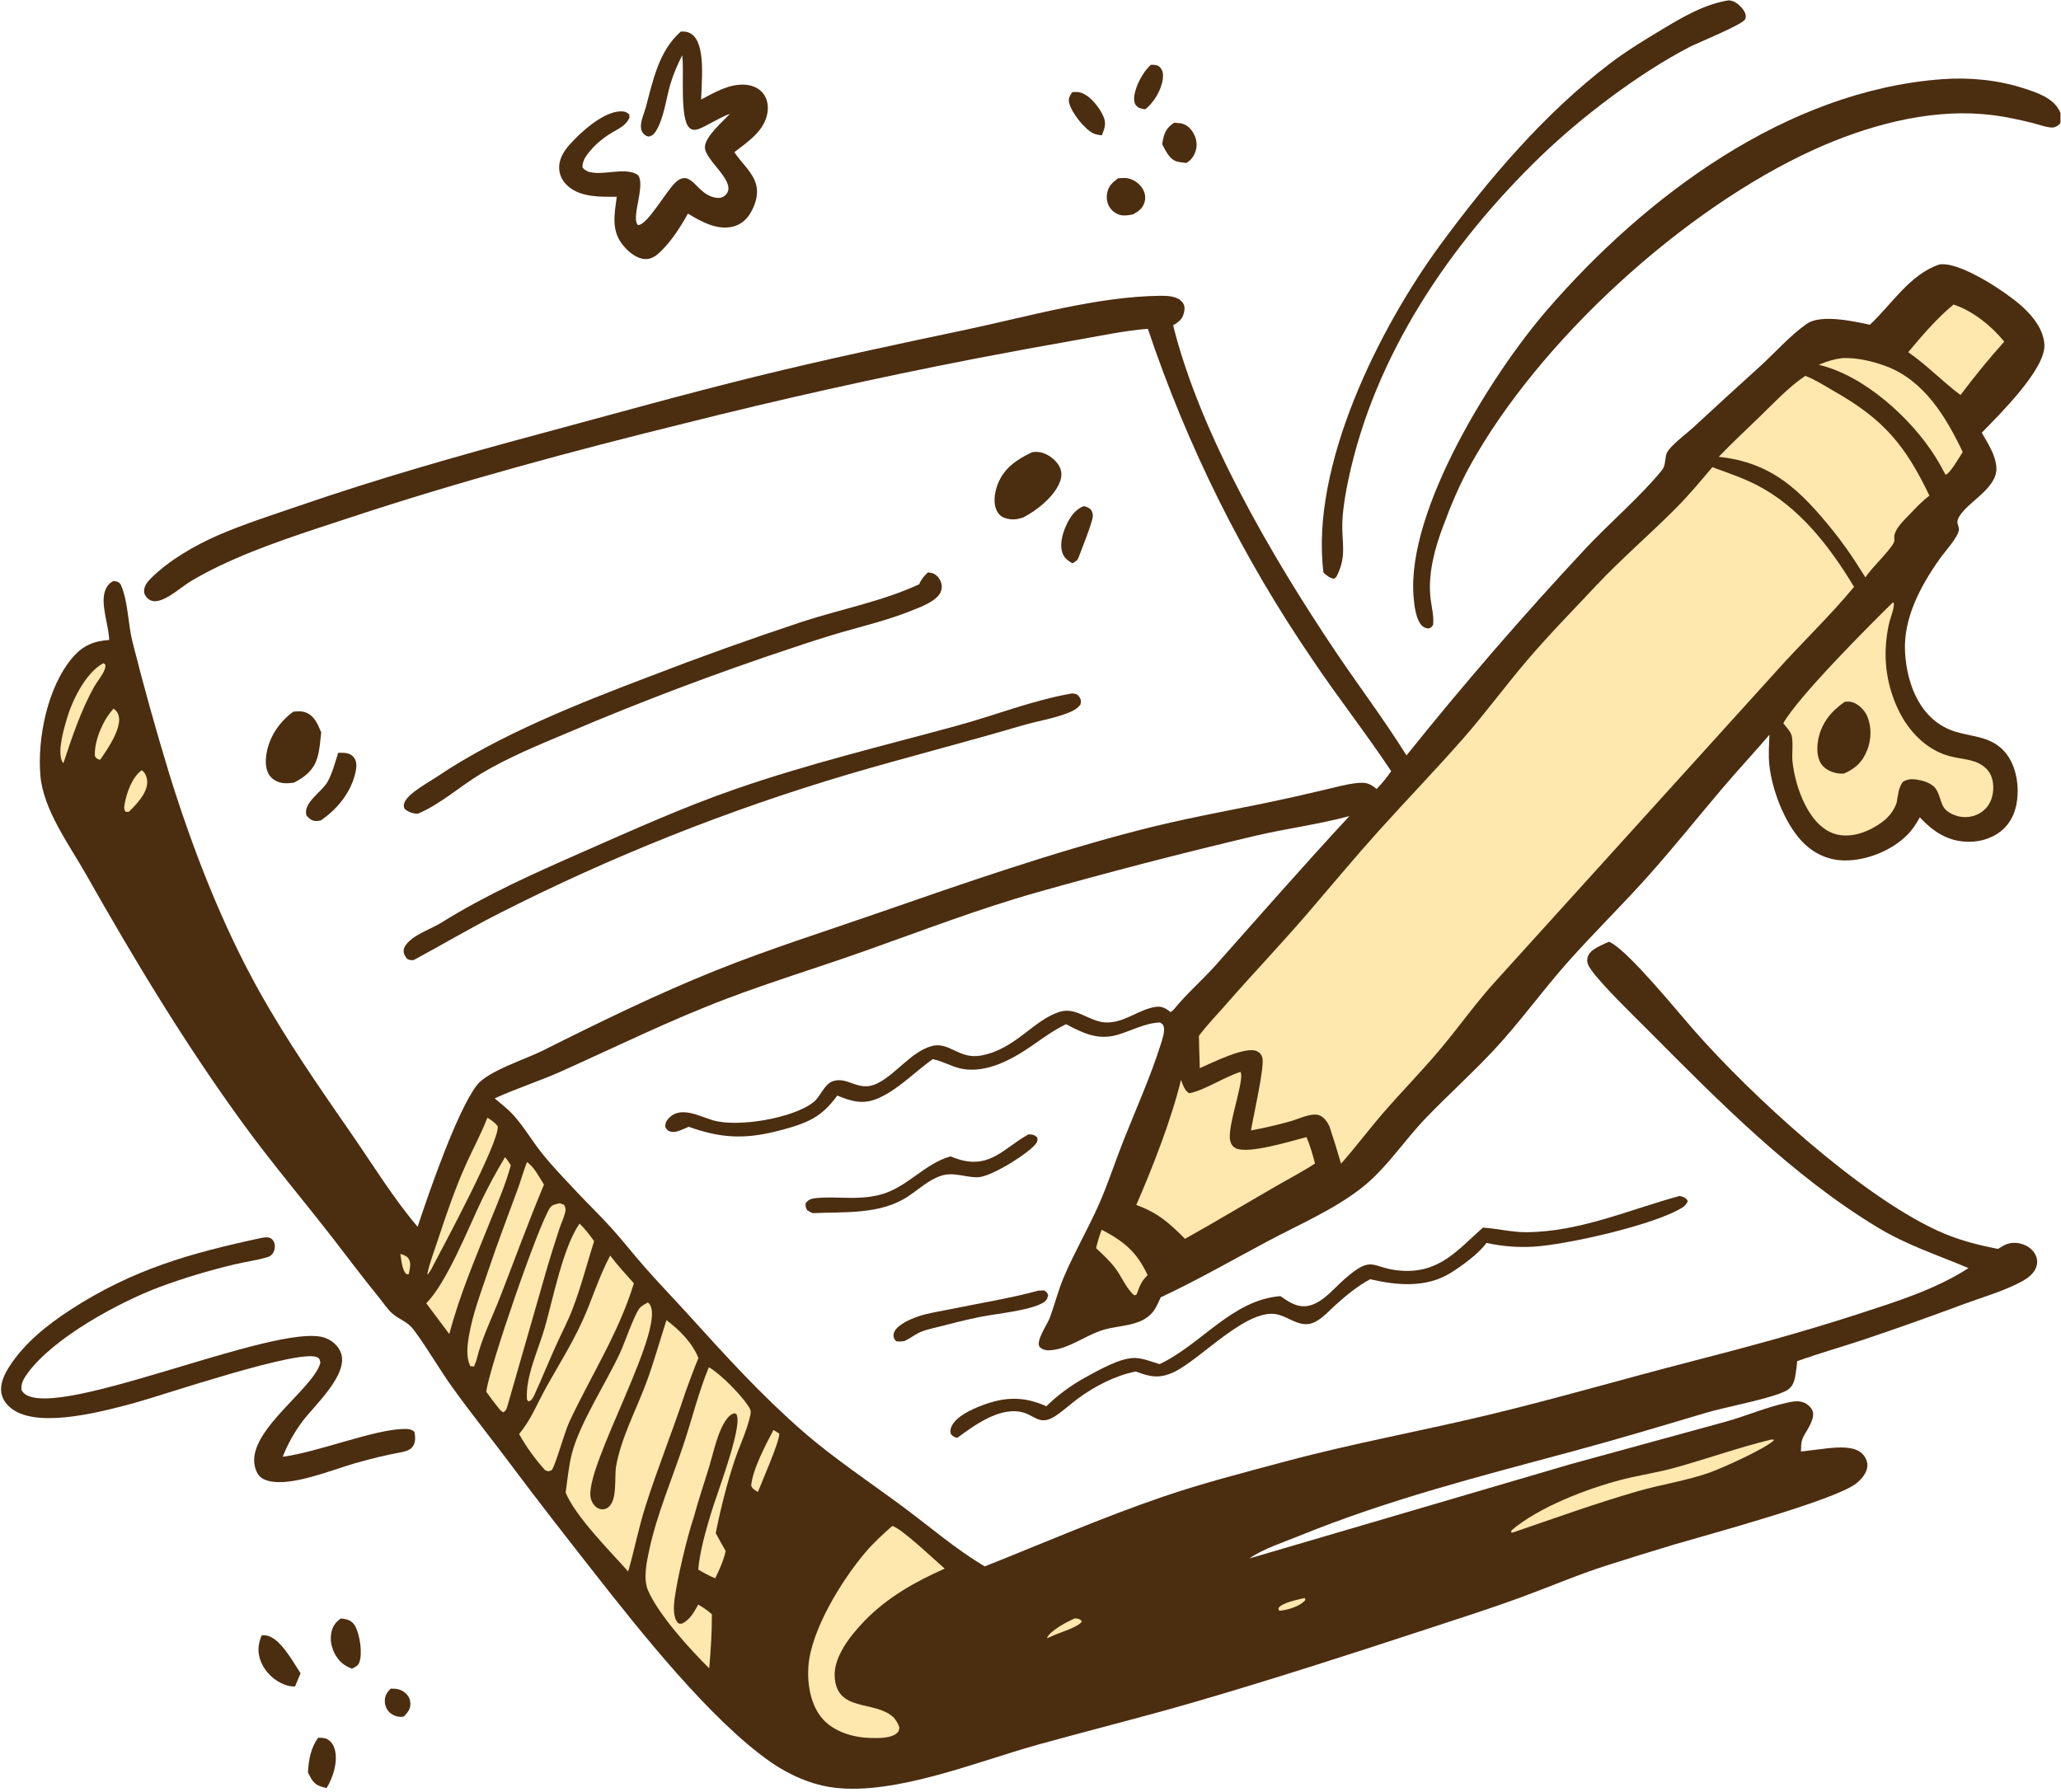 <svg width="368" height="320" viewBox="0 0 368 320" fill="none" xmlns="http://www.w3.org/2000/svg">
<g clip-path="url(#clip0_486_546)">
<path d="M69.761 301.548C70.831 301.539 71.678 301.669 72.479 302.427C73.028 302.945 73.263 303.534 73.278 304.293C73.297 305.26 72.725 305.874 72.109 306.531C72.012 306.547 71.915 306.569 71.817 306.579C71.058 306.658 70.277 306.388 69.685 305.908C69.065 305.405 68.725 304.607 68.714 303.816C68.7 302.82 69.081 302.233 69.761 301.548Z" fill="#4B2D10"/>
<path d="M205.505 11.565C206.149 11.57 206.704 11.55 207.168 12.068C207.663 12.623 207.718 13.378 207.627 14.081C207.367 16.092 206.067 18.253 204.514 19.503C203.858 19.445 203.249 19.34 202.818 18.786C202.505 18.384 202.472 17.849 202.512 17.362C202.667 15.461 204.082 12.803 205.505 11.565Z" fill="#4B2D10"/>
<path d="M191.454 16.459C191.95 16.423 192.498 16.385 192.978 16.541C194.705 17.102 196.344 19.239 197.026 20.806C197.573 22.064 197.225 22.944 196.748 24.165C196.199 24.1 195.645 24.036 195.147 23.78C193.562 22.962 191.272 20.035 190.889 18.323C190.714 17.539 191.04 17.075 191.454 16.459Z" fill="#4B2D10"/>
<path d="M209.635 21.923C209.963 21.938 210.293 21.954 210.62 21.991C211.568 22.098 212.277 22.603 212.826 23.371C213.518 24.342 213.839 25.506 213.561 26.683C213.315 27.725 212.745 28.567 211.825 29.105C211.295 29.037 210.752 28.991 210.232 28.863C208.802 28.511 208.147 26.922 207.508 25.752C207.545 25.5 207.589 25.25 207.64 25.001C207.946 23.524 208.388 22.767 209.635 21.923Z" fill="#4B2D10"/>
<path d="M56.807 310.32C57.406 310.327 58.014 310.316 58.544 310.644C59.263 311.088 59.665 311.849 59.838 312.656C60.297 314.796 59.435 317.483 58.316 319.303C57.967 319.223 57.616 319.141 57.275 319.029C55.954 318.596 55.565 317.665 54.987 316.506C55.12 314.241 55.458 312.22 56.807 310.32Z" fill="#4B2D10"/>
<path d="M193.529 90.382C194.067 90.515 194.352 90.645 194.783 90.994C195.01 91.411 195.166 91.742 195.123 92.23C195.014 93.463 193.166 97.955 192.618 99.464C192.379 100.124 192.046 100.28 191.466 100.593C190.765 100.173 190.141 99.752 189.8 98.981C189.122 97.451 189.669 95.404 190.317 93.957C191.001 92.428 191.914 90.985 193.529 90.382Z" fill="#4B2D10"/>
<path d="M60.845 289.03C61.171 289.046 61.493 289.094 61.81 289.172C62.565 289.355 63.101 289.78 63.464 290.47C64.231 291.935 64.762 295.207 64.168 296.846C63.93 297.503 63.399 297.713 62.815 297.988C61.788 297.563 60.982 297.081 60.309 296.172C59.388 294.928 58.878 293.329 59.121 291.783C59.319 290.525 59.821 289.761 60.845 289.03Z" fill="#4B2D10"/>
<path d="M199.629 31.851C200.22 31.79 200.823 31.729 201.411 31.85C202.493 32.073 203.495 32.814 204.053 33.764C204.493 34.513 204.606 35.391 204.329 36.219C203.979 37.269 203.241 37.769 202.313 38.281C201.75 38.394 201.188 38.492 200.611 38.475C199.734 38.45 198.911 37.985 198.354 37.318C197.719 36.557 197.511 35.542 197.668 34.576C197.883 33.257 198.593 32.609 199.629 31.851Z" fill="#4B2D10"/>
<path d="M46.727 292.015C47.009 292.022 47.329 292.015 47.61 292.069C50.095 292.549 52.376 296.88 53.668 298.811L52.677 301.172C52.069 301.169 51.478 301.086 50.904 300.876C49.02 300.189 47.369 298.645 46.611 296.784C45.925 295.105 46.045 293.663 46.727 292.015Z" fill="#4B2D10"/>
<path d="M60.386 134.437C60.466 134.435 60.546 134.43 60.625 134.43C61.561 134.427 62.486 134.417 63.141 135.211C63.703 135.893 63.7 136.791 63.54 137.613C62.815 141.33 60.347 144.414 57.288 146.51C56.933 146.588 56.53 146.658 56.166 146.594C55.538 146.485 55.126 146.104 54.734 145.638C53.992 143.415 57.483 141.419 58.489 139.614C59.353 138.063 59.835 136.13 60.386 134.437Z" fill="#4B2D10"/>
<path d="M185.427 230.477L186.424 230.438C186.892 230.732 186.926 230.784 187.161 231.287C186.997 231.959 186.828 232.3 186.211 232.657C183.768 234.07 177.896 234.587 174.929 235.188C172.517 235.677 170.125 236.287 167.743 236.901C166.227 237.292 164.618 237.564 163.297 238.438C162.71 238.826 162.135 239.163 161.507 239.483C161.011 239.562 160.589 239.577 160.088 239.544C159.961 239.431 159.786 239.292 159.707 239.14C159.477 238.696 159.489 238.233 159.709 237.791C160.351 236.501 162.593 235.551 163.917 235.095C165.745 234.465 167.823 234.187 169.72 233.792C174.958 232.702 180.262 231.882 185.427 230.477Z" fill="#4B2D10"/>
<path d="M52.372 127.09C53.199 127.013 53.98 126.951 54.76 127.299C56.213 127.948 56.788 129.435 57.355 130.807C57.172 132.299 57.089 133.988 56.63 135.416C55.922 137.614 54.462 138.73 52.501 139.762C51.925 139.846 51.359 139.899 50.777 139.86C49.815 139.796 48.815 139.364 48.213 138.591C47.361 137.499 47.367 135.891 47.583 134.59C48.091 131.53 49.902 128.894 52.372 127.09Z" fill="#4B2D10"/>
<path d="M184.32 80.743C184.918 80.654 185.485 80.682 186.068 80.843C187.291 81.182 188.604 82.21 189.185 83.343C189.596 84.145 189.603 85.028 189.317 85.872C188.395 88.588 185.179 91.126 182.709 92.409C181.59 92.774 180.686 92.899 179.529 92.537C178.849 92.325 178.317 91.884 177.997 91.243C177.333 89.913 177.556 88.184 178.018 86.829C179.097 83.666 181.462 82.103 184.32 80.743Z" fill="#4B2D10"/>
<path d="M183.656 202.57C184.424 202.605 184.701 202.627 185.236 203.166C185.275 203.754 185.207 203.978 184.806 204.431C183.205 206.242 176.918 210.188 174.559 210.233C172.332 210.275 170.269 209.237 168.056 209.96C165.805 210.695 164.021 212.414 162.071 213.695C157.13 216.936 150.794 216.387 145.14 216.64C144.756 216.516 144.471 216.325 144.129 216.116C143.85 215.634 143.804 215.421 143.847 214.865C144.377 214.197 144.862 214.041 145.702 213.956C149.556 213.569 152.894 214.398 157.005 213.39C161.91 212.187 165.053 207.772 169.721 206.511C170.306 206.73 170.902 206.966 171.505 207.129C176.883 208.584 179.301 205.019 183.426 202.696C183.503 202.653 183.58 202.612 183.656 202.57Z" fill="#4B2D10"/>
<path d="M299.873 213.58C299.998 213.604 300.125 213.616 300.247 213.652C300.763 213.805 301.164 214.036 301.359 214.522C301.115 214.998 300.888 215.319 300.429 215.612C295.578 218.713 279.791 222.273 273.89 222.624C270.962 222.798 268.283 222.582 265.422 221.955C263.975 223.924 261.107 226.007 259.032 227.303C254.667 230.029 249.421 229.559 244.647 228.441C242.387 229.652 240.381 231.321 238.48 233.028C237.338 234.052 236.173 235.388 234.801 236.073C232.458 237.242 230.621 235.519 228.457 234.826C222.979 233.072 214.406 242.825 209.513 245.067C206.951 246.241 205.3 245.864 202.808 244.922C199.227 245.595 195.432 247.571 192.517 249.718C191.123 250.745 189.828 251.967 188.376 252.908C185.494 254.777 184.695 252.505 182.039 252.088C178.143 251.477 173.886 254.576 170.954 256.754C170.401 256.697 170.13 256.489 169.777 256.083C169.643 255.548 169.678 255.228 169.91 254.718C170.725 252.927 173.524 251.67 175.291 250.994C179.407 249.421 182.756 249.313 186.829 251.124C187.857 250.122 188.948 249.193 190.102 248.339C191.256 247.484 192.462 246.711 193.721 246.02C196.082 244.731 200.108 242.371 202.821 242.511C204.181 242.581 205.729 243.217 207.051 243.603C214.446 240.14 219.972 232.136 228.621 231.46C229.823 232.263 230.971 233.134 232.461 233.261C235.528 233.523 238.037 230.17 240.135 228.355C245.317 223.87 244.779 226.576 250.28 226.926C257.036 227.356 260.202 223.278 264.783 219.228C267.362 219.382 269.922 220.057 272.505 220.045C282.038 220.003 290.852 216.036 299.873 213.58Z" fill="#4B2D10"/>
<path d="M165.664 102.226C165.924 102.251 166.19 102.267 166.441 102.345C167.087 102.546 167.596 103.072 167.886 103.668C168.188 104.29 168.249 104.966 168.003 105.619C167.339 107.379 164.206 108.464 162.584 109.112C158.584 110.708 154.412 111.728 150.279 112.904C147.314 113.778 144.369 114.713 141.444 115.708C127.881 120.202 114.526 125.246 101.379 130.842C96.179 133.031 90.735 135.254 85.889 138.159C82.129 140.413 78.644 143.621 74.601 145.316C73.734 145.3 72.891 145.021 72.242 144.448C72.073 143.933 72.016 143.8 72.24 143.269C72.939 141.614 76.469 139.757 78 138.723C89.198 131.155 103.451 125.573 116.056 120.773C124.995 117.325 134.011 114.092 143.105 111.075C150.035 108.802 157.505 107.404 164.132 104.337C164.467 103.477 165.003 102.853 165.664 102.226Z" fill="#4B2D10"/>
<path d="M191.353 123.839C191.415 123.838 191.479 123.829 191.541 123.836C192.085 123.899 192.41 123.985 192.727 124.47C193.078 125.009 193.034 125.254 192.911 125.831C192.346 126.537 191.751 126.886 190.914 127.227C188.217 128.326 185.174 128.77 182.376 129.597C172.076 132.638 161.672 135.269 151.376 138.304C146.008 139.895 140.679 141.608 135.388 143.443C130.098 145.277 124.852 147.231 119.651 149.304C114.45 151.377 109.298 153.568 104.197 155.876C99.096 158.184 94.049 160.607 89.058 163.146C83.9 165.763 78.963 168.714 73.873 171.441C73.375 171.496 73.152 171.451 72.696 171.243C72.441 170.893 72.186 170.577 72.101 170.138C72.002 169.626 72.156 169.172 72.457 168.759C73.824 166.89 76.949 165.927 78.894 164.714C86.867 159.74 95.402 155.944 103.992 152.167C112.971 148.218 122.015 144.133 131.285 140.918C144.361 136.383 157.482 133.241 170.794 129.616C177.63 127.755 184.358 125.064 191.353 123.839Z" fill="#4B2D10"/>
<path d="M308.706 0.052C309.047 0.096 309.432 0.187 309.739 0.352C310.471 0.745 311.397 1.67 311.644 2.476C311.738 2.784 311.742 3.153 311.589 3.455C311.094 4.431 303.097 7.651 301.639 8.409C292.63 13.097 282.352 20.892 275.049 27.956C258.89 43.585 245.433 63.423 240.748 85.704C240.246 88.09 239.814 90.565 239.693 93.001C239.506 96.755 240.522 99.072 238.796 102.646C238.594 103.099 238.569 103.07 238.2 103.344C237.423 103.269 236.907 102.746 236.315 102.282C233.915 83.199 246.276 58.534 257.28 43.57C265.854 31.911 275.89 20.15 287.444 11.356C290.391 9.114 293.525 7.206 296.693 5.299C300.384 3.079 304.389 0.71 308.706 0.052Z" fill="#4B2D10"/>
<path d="M121.541 5.65C121.638 5.644 121.735 5.633 121.831 5.632C122.616 5.618 123.273 5.833 123.835 6.383C126.002 8.501 125.247 14.94 125.19 17.765C127.641 16.494 130.234 14.919 133.101 15.131C134.268 15.218 135.416 15.674 136.183 16.584C136.988 17.54 137.222 18.807 137.048 20.023C136.57 23.375 133.566 25.261 131.122 27.178C132.353 29.072 134.369 30.684 134.994 32.92C135.473 34.633 134.928 36.397 134.081 37.902C133.396 39.122 132.353 40.073 130.982 40.437C128.052 41.213 125.254 39.587 122.831 38.148C121.492 40.565 119.83 43.158 117.806 45.058C117.032 45.785 116.182 46.35 115.077 46.256C113.458 46.118 111.957 44.76 111.029 43.522C109.118 40.972 109.741 38.069 110.123 35.136C107.303 35.154 103.929 35.257 101.604 33.401C100.581 32.584 99.904 31.438 99.84 30.117C99.76 28.495 100.625 27.048 101.665 25.874C103.671 23.608 107.723 19.92 110.847 19.884C111.506 19.876 111.901 20.014 112.376 20.461L112.386 21.046C111.796 22.34 110.658 22.89 109.478 23.558C108.049 24.389 106.593 25.517 105.512 26.778C104.76 27.656 103.937 28.68 104.012 29.894C105.759 32.271 111.47 29.376 113.967 31.314C114.92 32.726 113.719 36.412 113.587 38.159C113.536 38.821 113.438 39.656 113.901 40.194C115.64 40.253 119.141 33.722 120.836 32.38C123.627 30.17 124.39 34.984 128.046 35.334C128.637 35.39 129.152 35.231 129.574 34.799C131.761 32.565 125.942 28.739 125.862 26.346C125.799 24.465 129.122 21.644 130.33 20.33C128.466 20.945 125.591 22.904 124.374 23.144C123.865 23.244 123.498 23.182 123.099 22.826C121.356 21.27 122.158 12.988 121.846 10.269L121.8 9.891C120.978 11.511 120.218 13.27 119.701 15.012C118.938 17.588 118.537 21.231 117.078 23.469C116.759 23.957 116.454 24.247 115.875 24.387C115.501 24.321 115.3 24.258 115.011 23.984C114.575 23.572 114.45 23.126 114.436 22.541C114.413 21.535 115.066 20.092 115.336 19.075C116.621 14.243 117.647 9.126 121.541 5.65Z" fill="#4B2D10"/>
<path d="M46.735 221.054C47.366 220.956 48.018 220.839 48.544 221.278C48.844 221.529 49.01 221.938 49.059 222.316C49.133 222.883 48.967 223.541 48.589 223.98C48.35 224.258 48.052 224.414 47.707 224.516C45.786 225.085 43.718 225.343 41.763 225.819C37.275 226.888 32.867 228.22 28.537 229.814C21.16 232.585 9.626 238.867 4.994 245.14C4.28 246.108 3.688 247.026 3.85 248.261C7.531 255.077 49.574 235.791 58.046 238.917C59.264 239.367 60.326 240.249 60.826 241.467C62.433 245.379 56.089 250.989 53.909 253.957C52.473 255.911 51.371 257.897 50.474 260.145C56.846 259.323 66.945 255.192 72.243 255.179C72.915 255.177 73.517 255.218 74.008 255.726C74.149 256.54 74.238 257.405 73.802 258.156C73.379 258.882 72.698 259.086 71.947 259.279C69.093 259.785 66.24 260.498 63.453 261.288C59.412 262.434 52.051 265.526 47.947 264.461C47.147 264.254 46.399 263.877 45.984 263.123C42.388 256.585 55.84 248.401 57.203 243.397C57.116 242.902 57.136 242.639 56.631 242.384C53.532 240.817 29.009 249.173 24.245 250.468C18.74 251.964 7.686 254.986 2.645 251.932C1.54 251.263 0.585 250.268 0.291 248.976C-0.11 247.215 0.773 245.423 1.703 243.982C4.39 239.818 8.475 236.566 12.586 233.897C23.708 226.676 33.935 223.8 46.735 221.054Z" fill="#4B2D10"/>
<path d="M346.814 14.139C351.567 13.783 356.712 14.272 361.263 15.744C363.669 16.523 366.639 17.451 367.791 19.92C368.065 20.509 368.241 21.247 367.948 21.862C367.746 22.287 367.178 22.644 366.724 22.747C365.907 22.932 363.761 22.171 362.93 21.962C359.936 21.211 357.075 20.63 353.995 20.375C343.9 19.538 333.121 22.536 323.968 26.684C300.651 37.252 274.783 60.858 262.442 83.238C260.556 86.658 259.093 90.178 257.729 93.826C256.235 97.777 255.009 102.162 255.385 106.426C255.533 108.107 256.065 109.886 255.89 111.565C255.596 112.04 255.592 112.046 255.068 112.238C254.673 112.175 254.356 112.125 254.034 111.859C252.783 110.826 252.501 107.933 252.385 106.37C251.245 90.997 266.352 66.8 276.17 55.429C293.799 35.012 319.032 16.17 346.814 14.139Z" fill="#4B2D10"/>
<path d="M346.323 47.215C346.457 47.207 346.591 47.198 346.726 47.192C350.488 47.015 358.435 52.312 361.187 54.845C363.085 56.592 364.978 59.012 365.035 61.693C365.126 66.035 356.98 74.065 353.848 77.276C354.964 79.212 356.378 81.325 356.465 83.623C356.582 86.704 352.582 89.035 350.689 91.129C348.296 93.778 350.425 93.567 349.544 95.349C348.762 96.931 347.254 98.502 346.227 99.964C342.882 104.73 339.835 110.436 340.151 116.416C340.463 122.316 342.953 128.74 349.116 130.655C352.039 131.563 355.033 131.483 357.422 133.716C359.38 135.548 360.199 138.33 360.262 140.948C360.322 143.444 359.717 146.032 357.912 147.853C356.256 149.523 353.836 150.353 351.509 150.326C347.803 150.282 345.217 148.543 342.79 145.957C342.162 147.112 341.477 148.163 340.549 149.1C337.749 151.924 333.237 153.715 329.265 153.656C326.306 153.611 323.672 152.32 321.669 150.164C318.613 146.876 316.376 141.003 315.919 136.572C315.737 134.805 315.872 132.983 315.943 131.21C313.183 134.429 310.29 137.532 307.548 140.764C303.064 146.048 298.721 151.493 294.095 156.652C289.469 161.811 284.503 166.669 279.895 171.853C275.373 176.942 271.395 182.526 266.75 187.503C262.858 191.673 258.581 195.514 254.617 199.628C250.734 203.656 247.483 208.749 243.066 212.179C238.055 216.071 231.994 218.657 226.426 221.62C220.03 225.022 213.843 228.595 207.263 231.667C206.886 232.48 206.517 233.353 205.997 234.083C205.37 234.965 204.414 235.62 203.419 236.019C201.224 236.9 198.706 236.864 196.464 237.657C193.603 238.669 190.896 240.763 187.829 241.099C187.057 241.183 186.346 241.158 185.73 240.63C184.704 239.752 187.035 236.461 187.465 235.29C188.353 232.868 188.947 230.415 189.966 228.024C191.831 223.644 194.255 219.489 196.195 215.123C197.862 211.371 199.115 207.426 200.631 203.609C202.857 198.003 205.382 192.391 207.21 186.643C207.484 185.782 207.981 184.356 207.82 183.471C207.72 182.923 207.543 182.873 207.111 182.589C204.402 182.703 202.023 184.081 199.466 184.816C196.042 185.802 193.303 184.475 190.355 182.895C187.447 184.279 184.911 186.439 182.16 188.112C179.042 190.008 175.077 191.671 171.371 190.777C169.807 190.4 168.41 189.568 166.817 189.199C166.724 189.177 166.629 189.158 166.536 189.137C163.369 191.406 160.244 194.692 156.629 196.202C154.041 197.283 151.948 196.658 149.503 195.641C148.07 197.602 146.568 199.116 144.337 200.16C142.523 201.008 140.538 201.546 138.602 202.032C132.821 203.483 128.517 203.216 122.959 201.214C122.072 201.591 120.771 202.334 119.794 202.101C119.209 201.961 119.093 201.749 118.792 201.284C118.781 200.755 118.833 200.422 119.163 199.987C121.254 197.237 124.871 199.37 127.363 200.078C131.872 201.361 141.744 199.664 145.294 196.787C146.548 195.773 147.184 193.544 148.787 193.05C151.519 192.207 153.335 195.178 156.753 193.421C160.06 191.72 162.68 187.889 166.255 186.836C169.511 185.878 171.143 189.278 175.279 188.479C181.318 187.312 184.475 182.235 189.129 180.709C192.283 179.675 194.607 182.704 197.861 182.59C201.078 182.477 203.447 180.186 206.466 179.792C207.397 179.671 208.137 180.038 208.832 180.608C208.885 180.652 208.937 180.697 208.989 180.741C209.249 180.587 209.455 180.437 209.647 180.201C211.961 177.357 214.712 175.015 217.14 172.279C225.02 163.4 232.867 154.443 240.939 145.739C235.46 147.214 229.735 147.949 224.199 149.242C211.136 152.328 198.145 155.693 185.227 159.337C174.703 162.313 164.511 166.253 154.211 169.896C146.032 172.789 137.734 175.312 129.62 178.395C119.591 182.205 110.05 186.909 100.278 191.296C96.354 193.057 92.233 194.352 88.329 196.147C89.426 197.096 90.61 197.977 91.591 199.046C93.501 201.129 94.925 203.621 96.678 205.835C98.575 208.233 100.765 210.472 102.852 212.709C104.931 214.936 107.138 217.05 109.178 219.31C111.25 221.607 113.155 224.05 115.198 226.371C117.757 229.279 120.458 232.065 123.058 234.937C129.542 242.103 135.883 249.076 143.179 255.462C148.781 260.364 155.169 264.59 161.154 269.027C166.022 272.635 170.61 276.627 175.835 279.727C186.391 275.524 196.822 270.987 207.58 267.306C214.804 264.834 222.336 262.909 229.715 260.932C241.464 257.785 253.453 255.607 265.283 252.786C277.575 249.854 289.678 246.296 301.908 243.147C311.992 240.551 321.879 237.883 331.788 234.658C338.503 232.472 345.526 230.302 351.485 226.457C346 224.13 340.583 222.391 335.422 219.289C320.098 210.08 306.974 196.75 294.449 184.152C291.755 181.443 286.143 176.051 284.091 173.165C283.591 172.46 283.232 171.806 283.489 170.907C283.901 169.466 286.091 168.757 287.312 168.164C287.367 168.194 287.422 168.223 287.476 168.253L287.745 168.407C291.148 170.325 299.379 180.465 302.576 184.1C312.828 195.752 331.877 213.231 345.818 219.706C349.388 221.363 352.914 222.289 356.752 223.026C357.083 222.819 357.418 222.62 357.759 222.43C358.842 221.839 360.017 221.813 361.177 222.205C362.154 222.534 363.034 223.211 363.477 224.158C363.844 224.942 363.827 225.739 363.475 226.527C363.023 227.54 362.038 228.269 361.095 228.788C357.926 230.533 354.14 231.598 350.733 232.851C344.791 235.071 338.815 237.193 332.804 239.217C328.846 240.532 324.824 241.664 320.898 243.073C320.825 243.994 320.705 244.909 320.539 245.818C320.325 246.951 319.941 247.832 318.886 248.381C316.191 249.784 308.086 251.255 304.543 252.312C296.689 254.654 288.816 257.019 280.903 259.151C264.296 263.624 247.929 267.773 231.945 274.287C229.06 275.463 225.639 276.538 223.072 278.309L280.288 261.511L308.168 253.871C311.797 252.848 315.359 251.316 319.032 250.505C320.06 250.278 321.122 250.061 322.128 250.484C322.794 250.765 323.499 251.395 323.689 252.108C324.031 253.389 322.763 255.217 322.154 256.287C321.64 257.192 321.598 257.809 321.581 258.834L321.577 259.208C323.146 259.005 324.717 258.816 326.289 258.64C328.11 258.455 330.965 258.196 332.416 259.51C333.015 260.051 333.454 260.902 333.431 261.722C333.396 263.014 332.366 264.18 331.405 264.932C327.577 267.928 305.114 274.003 298.88 275.835C294.804 277.061 290.739 278.323 286.684 279.619C281.581 281.264 276.691 283.366 271.667 285.214C266.247 287.206 260.71 288.965 255.224 290.767C241.106 295.405 226.876 300.014 212.603 304.144C203.54 306.766 194.395 309.029 185.311 311.559C174.478 314.576 159.947 320.577 148.97 319.24C144.927 318.748 140.899 316.963 137.579 314.647C126.809 307.134 114.21 291.204 105.906 280.613C100.912 274.243 95.954 267.894 91.104 261.41C87.71 256.873 84.157 252.452 80.846 247.854C78.4 244.457 76.35 240.8 73.853 237.448C72.774 235.999 71.366 235.698 70.066 234.578C69.178 233.811 68.409 232.609 67.658 231.689C64.934 228.35 62.35 224.902 59.714 221.493C54.331 214.529 48.655 207.861 43.463 200.736C33.068 186.471 24.054 171.5 15.367 156.152C12.384 150.881 7.736 144.637 7.213 138.509C6.642 131.819 8.492 122.643 12.953 117.429C14.807 115.261 16.739 114.484 19.497 114.281C19.431 111.737 17.884 107.815 18.781 105.461C19.084 104.664 19.487 104.14 20.259 103.76C20.832 103.809 21.359 103.918 21.614 104.516C22.872 107.469 22.851 111.317 23.617 114.468C25.647 122.516 27.875 130.509 30.302 138.447C34.337 151.407 39.491 164.776 46.096 176.669C51.156 185.78 57.021 194.19 62.933 202.744C66.728 208.236 70.24 213.97 74.567 219.079C76.576 212.996 81.62 198.344 85.165 193.771C87.103 191.27 93.819 189.173 96.993 187.579C107.032 182.539 117.387 177.484 127.817 173.303C137.41 169.457 147.183 166.375 156.928 162.99C172.283 157.657 187.761 152.283 203.506 148.22C210.96 146.296 218.528 144.917 226.065 143.381C229.554 142.651 233.032 141.871 236.499 141.042C238.406 140.601 240.363 140.034 242.313 139.834C243.927 139.669 244.547 139.886 245.808 140.896C246.778 139.884 247.606 138.876 248.401 137.72C243.953 130.991 238.931 124.638 234.436 117.93C232.874 115.649 231.352 113.34 229.871 111.006C228.389 108.671 226.947 106.312 225.546 103.928C224.146 101.544 222.787 99.136 221.47 96.704C220.153 94.273 218.878 91.82 217.645 89.345C216.413 86.87 215.224 84.374 214.078 81.857C212.932 79.341 211.829 76.805 210.771 74.251C209.713 71.696 208.699 69.124 207.729 66.534C206.759 63.945 205.835 61.339 204.956 58.717C200.994 59.027 197.02 59.867 193.111 60.557C186.613 61.695 180.126 62.888 173.649 64.136C156.473 67.48 139.4 71.286 122.43 75.552C102.29 80.518 82.128 85.939 62.428 92.451C54.676 95.013 46.599 97.513 39.227 101.043C37.528 101.849 35.867 102.728 34.245 103.681C32.474 104.725 30.083 106.994 28.07 107.333C27.447 107.438 26.877 107.304 26.398 106.882C26.014 106.544 25.719 106.089 25.723 105.563C25.729 104.693 26.276 103.96 26.859 103.366C30.039 100.13 34.846 97.348 38.999 95.559C43.723 93.525 48.674 91.952 53.534 90.281C67.579 85.45 81.784 81.403 96.121 77.548C109.102 74.056 122.034 70.426 135.089 67.212C147.543 64.147 160.026 61.506 172.571 58.857C183.59 56.53 195.945 52.93 207.202 52.823C208.486 52.811 210.209 52.866 211.102 53.952C211.539 54.484 211.569 55.114 211.422 55.759C211.133 57.029 210.529 57.441 209.471 58.101C214.291 77.508 227.153 99.479 238.315 116.127C242.53 122.414 247.131 128.481 251.137 134.9C261.275 122.252 271.872 110.001 282.929 98.148C287.094 93.662 293.003 88.591 296.714 84.004C297.265 83.324 297.287 82.547 297.41 81.712C297.486 81.206 297.576 80.843 297.9 80.423C299.023 78.967 300.956 77.603 302.329 76.341C306.321 72.65 310.333 68.979 314.363 65.328C317.023 62.905 319.694 59.843 322.634 57.811C325.157 56.068 331.111 57.392 333.873 57.992C337.844 54.293 340.98 48.999 346.323 47.215Z" fill="#4B2D10"/>
<path d="M71.487 223.927C71.961 224.05 72.641 224.303 72.917 224.707C73.495 225.548 73.154 226.61 72.985 227.539C72.714 227.563 72.699 227.629 72.518 227.47C71.789 226.832 71.642 224.866 71.487 223.927Z" fill="#FFE8AE"/>
<path d="M232.931 285.367L233.1 285.676C233.057 285.733 233.019 285.795 232.971 285.848C231.97 286.932 229.815 287.537 228.395 287.649L228.252 287.197C228.959 286.149 231.734 285.687 232.931 285.367Z" fill="#FFE8AE"/>
<path d="M191.891 289.013C191.977 289.016 192.063 289.009 192.148 289.022C192.693 289.11 192.847 289.113 193.174 289.557C192.617 290.554 189.149 291.556 187.973 292.112C187.628 292.293 187.286 292.423 186.919 292.553C187.446 291.197 190.571 289.596 191.891 289.013Z" fill="#FFE8AE"/>
<path d="M25.304 137.548C25.382 137.607 25.467 137.66 25.539 137.727C26.046 138.2 26.302 139.028 26.289 139.716C26.25 141.71 24.348 143.647 23.002 144.976L22.412 144.966C22.122 144.478 22.143 144.221 22.238 143.678C22.601 141.599 23.557 138.813 25.304 137.548Z" fill="#FFE8AE"/>
<path d="M138.101 255.372C138.47 255.561 138.799 255.787 139.139 256.024C139.216 257.438 136.034 264.583 135.324 266.443C134.74 266.066 134.425 265.961 134.126 265.322C134.338 262.511 136.744 257.932 138.101 255.372Z" fill="#FFE8AE"/>
<path d="M20.29 126.536C20.762 126.946 21.031 127.205 21.197 127.841C21.778 130.083 19.12 133.907 17.876 135.685C17.576 135.599 17.402 135.547 17.163 135.333C16.901 135.099 16.925 134.824 16.934 134.478C16.996 131.843 18.513 128.417 20.29 126.536Z" fill="#FFE8AE"/>
<path d="M18.457 118.434L18.799 118.678C19.029 119.79 17.375 121.621 16.819 122.621C14.441 126.894 12.85 131.662 11.324 136.287C11.212 136.184 11.214 136.196 11.111 135.998C10.192 134.226 11.421 130.099 11.955 128.291C12.931 124.994 15.326 120.105 18.457 118.434Z" fill="#FFE8AE"/>
<path d="M196.708 219.604C200.697 221.7 202.953 223.53 204.913 227.712C203.922 228.663 203.535 229.501 203.09 230.79L202.896 231.224L202.529 231.308C201.192 230.28 200.187 227.821 199.115 226.431C198.111 225.127 196.912 224.017 195.712 222.898C195.974 221.754 196.295 220.702 196.708 219.604Z" fill="#FFE8AE"/>
<path d="M87.031 199.592C87.736 200.051 88.336 200.437 88.867 201.097C89.323 203.737 78.673 223.458 76.941 226.768C76.772 227.053 76.571 227.326 76.387 227.601L76.304 227.443C76.776 225.31 77.6 223.213 78.283 221.139C79.773 216.617 81.242 212.304 83.195 207.947C84.448 205.151 85.922 202.45 87.031 199.592Z" fill="#FFE8AE"/>
<path d="M90.165 206.662C90.573 207.042 90.889 207.619 91.21 208.08C90.293 211.503 88.866 214.759 87.548 218.041C84.861 224.73 82.067 231.245 80.225 238.233L79.142 236.784C78.139 235.429 77.129 234.08 76.111 232.737C79.781 229.029 83.593 219.386 85.929 214.501C87.221 211.823 88.633 209.21 90.165 206.662Z" fill="#FFE8AE"/>
<path d="M103.48 218.504C104.478 219.479 105.268 220.504 106.08 221.636C104.826 225.634 103.745 229.81 102.25 233.716C101.359 236.047 100.165 238.28 99.146 240.558C97.851 243.456 96.663 246.396 95.334 249.281C94.997 249.821 94.971 250.091 94.341 250.265L94.091 249.922C93.788 245.867 96.151 240.99 97.275 237.071C98.787 231.799 100.495 222.819 103.48 218.504Z" fill="#FFE8AE"/>
<path d="M316.315 257.057L316.796 257.126C315.608 258.536 307.469 262.18 305.371 262.932C301.258 264.407 296.632 265.087 292.405 266.308C284.887 268.477 277.502 271.148 270.1 273.679L269.813 273.672L269.886 273.29C274.743 269.134 283.42 265.818 289.652 264.216C292.772 263.413 295.985 262.964 299.089 262.098C304.87 260.486 310.464 258.484 316.315 257.057Z" fill="#FFE8AE"/>
<path d="M94.089 207.52C95.382 208.382 96.295 210.237 97.132 211.545C94.366 218.142 91.944 224.821 89.353 231.486C87.885 235.264 86.007 238.96 85.063 242.911L84.644 244.045L84.052 243.936L84.14 244.17C83.968 243.947 83.985 244.001 83.883 243.765C83.237 242.261 83.431 240.313 83.698 238.73C84.385 234.652 85.874 230.8 87.183 226.893C88.822 222.001 90.653 217.227 92.427 212.386C93.018 210.774 93.47 209.122 94.089 207.52Z" fill="#FFE8AE"/>
<path d="M99.953 214.873L100.695 215.142C101 215.661 101.055 215.909 100.912 216.509C100.677 217.488 100.193 218.475 99.874 219.439C99.147 221.651 98.45 223.872 97.781 226.101L90.592 251.13C90.433 251.683 90.33 251.948 89.823 252.219L89.267 251.758C88.403 250.711 87.598 249.648 86.823 248.533C87.32 244.315 96.146 218.737 98.203 215.685C98.595 215.102 99.311 215.026 99.953 214.873Z" fill="#FFE8AE"/>
<path d="M328.93 63.95C331.531 63.85 334.158 64.454 336.593 65.334C343.471 67.818 347.457 74.406 350.452 80.719C349.876 81.603 348.166 84.613 347.385 84.78C346.818 83.733 346.251 82.677 345.623 81.665C341.347 74.774 332.841 67.019 324.752 65.151C326.154 64.526 327.416 64.15 328.93 63.95Z" fill="#FFE8AE"/>
<path d="M348.808 54.383C352.242 55.497 355.623 58.241 357.867 61.008C355.124 64.07 352.522 67.249 350.062 70.543C346.828 68.135 344.083 65.221 340.722 62.892C343.278 59.844 345.74 56.935 348.808 54.383Z" fill="#FFE8AE"/>
<path d="M108.954 224.226C110.248 225.955 111.758 227.551 113.182 229.173C110.497 237.987 105.529 245.641 101.662 253.904C100.8 255.747 99.17 261.716 98.524 262.523C97.937 262.793 97.975 262.779 97.361 262.57C95.651 260.715 93.906 258.308 92.693 256.093C92.912 255.812 93.123 255.527 93.339 255.243C94.917 253.162 95.954 250.616 97.209 248.328C99.485 244.179 101.975 240.297 103.955 235.975C105.732 232.097 106.923 227.994 108.954 224.226Z" fill="#FFE8AE"/>
<path d="M159.308 272.515C160.828 272.774 167.114 278.792 168.68 280.123C163.392 282.472 158.436 285.249 154.379 289.443C152.007 291.894 148.862 295.736 149.032 299.349C149.336 305.794 156.058 303.605 159.424 306.58C159.487 306.635 159.548 306.692 159.61 306.748C160.064 307.336 160.373 307.781 160.586 308.497C160.514 308.886 160.544 309.081 160.259 309.384C159.244 310.461 156.915 310.39 155.515 310.366C152.494 310.315 149.059 309.337 146.975 307.058C144.76 304.636 144.122 300.801 144.34 297.622C144.789 291.081 150.347 282.13 154.537 277.201C155.993 275.488 157.627 273.999 159.308 272.515Z" fill="#FFE8AE"/>
<path d="M126.565 244.159C128.646 245.324 132.34 249.115 133.651 251.144C133.987 251.665 134.128 251.968 133.999 252.596C133.424 255.394 132.053 258.143 131.147 260.87C129.771 265.01 128.648 269.504 127.8 273.782C128.371 274.854 128.961 275.916 129.57 276.967C129.199 278.704 128.478 280.265 127.699 281.849C126.631 281.413 125.667 280.873 124.674 280.295C124.953 277.04 125.976 273.541 126.901 270.405C127.9 267.017 132.335 255.572 131.611 252.875C131.502 252.469 131.575 252.616 131.179 252.37C130.904 252.445 130.865 252.439 130.586 252.61C129.828 253.074 129.16 254.261 128.804 255.044C127.837 257.166 127.295 259.694 126.62 261.937C125.715 264.941 124.706 267.861 123.888 270.9C122.682 274.48 120.893 281.979 120.426 285.695C120.28 286.855 120.172 288.813 121.006 289.756C121.252 290.034 121.442 289.941 121.783 289.948C123.303 289.147 123.843 287.986 124.676 286.544C125.574 287.06 126.336 287.584 127.106 288.277C127.124 291.488 126.914 294.729 126.631 297.927C123.235 294.561 117.651 288.452 115.721 284.047C114.804 281.954 115.484 278.812 115.955 276.655C117.324 270.38 119.97 264.166 122.013 258.065C123.552 253.47 124.72 248.637 126.565 244.159Z" fill="#FFE8AE"/>
<path d="M221.486 191.422C222.321 192.671 219.128 201.058 219.633 203.601C219.757 204.226 220.077 204.795 220.681 205.073C222.995 206.135 230.759 203.697 233.266 203.061C233.949 204.595 234.367 206.156 234.803 207.775C232.574 209.235 230.179 210.476 227.867 211.806L216.158 218.628L211.587 221.227C208.762 218.391 206.725 216.563 202.886 215.184C205.767 208.582 209.191 199.825 210.875 192.839C211.209 193.728 211.49 194.729 212.35 195.233C215.169 194.673 218.493 192.367 221.486 191.422Z" fill="#FFE8AE"/>
<path d="M115.676 232.584C119.986 235.732 103.945 262.377 105.509 267.658C105.731 268.407 106.213 269.131 106.97 269.42C107.472 269.612 108.019 269.559 108.471 269.266C110.339 268.054 109.645 263.854 110.017 261.786C110.912 256.82 113.503 251.937 115.286 247.221C116.705 243.467 117.76 239.567 119.001 235.75C121.321 237.498 123.621 239.791 124.709 242.514C123.897 244.448 123.195 246.432 122.461 248.396C120.201 255.31 117.451 262.057 115.252 268.981C114.031 272.828 113.285 276.768 112.161 280.634C108.982 277.053 102.736 270.816 100.996 266.532C101.322 264.249 101.537 261.865 102.099 259.629C103.451 254.247 108.226 246.955 110.692 241.637C111.591 239.697 113.1 235.179 114.134 233.693C114.461 233.224 115.19 232.875 115.676 232.584Z" fill="#FFE8AE"/>
<path d="M322.343 67.118C324.113 67.787 325.952 68.992 327.612 69.936C336.366 74.918 340.237 79.586 344.511 88.52C343.22 89.461 342.073 90.697 340.977 91.853C340.011 92.873 338.171 94.53 338.225 96.012C338.235 96.285 338.294 96.586 338.172 96.844C337.446 98.388 334.319 101.219 333.072 103.106L331.795 101.091C330.408 98.907 328.908 96.802 327.296 94.779C321.457 87.558 316.408 82.585 306.881 81.58C309.212 79.14 311.706 76.835 314.128 74.486C316.761 71.935 319.294 69.183 322.343 67.118Z" fill="#FFE8AE"/>
<path d="M338.021 107.539C338.066 107.645 338.151 107.742 338.157 107.857C338.202 108.753 337.454 110.566 337.253 111.53C336.935 113.022 336.747 114.53 336.69 116.055C336.674 116.559 336.674 117.062 336.691 117.565C336.708 118.069 336.742 118.571 336.792 119.072C336.842 119.573 336.908 120.072 336.991 120.569C337.074 121.066 337.174 121.559 337.289 122.05C337.404 122.54 337.536 123.026 337.683 123.507C337.831 123.989 337.994 124.465 338.173 124.936C338.352 125.407 338.546 125.871 338.755 126.329C338.964 126.787 339.189 127.238 339.428 127.681C341.292 131.09 344.308 134.031 348.155 135.049C349.54 135.416 350.99 135.504 352.361 135.934C353.633 136.332 354.818 137.097 355.418 138.323C356.052 139.62 356.04 141.35 355.57 142.696C355.125 143.972 354.197 144.947 352.964 145.493C352.808 145.56 352.649 145.619 352.487 145.671C352.325 145.723 352.162 145.767 351.995 145.802C351.829 145.838 351.662 145.866 351.494 145.885C351.325 145.904 351.156 145.915 350.986 145.918C350.816 145.921 350.647 145.916 350.477 145.902C350.308 145.888 350.14 145.866 349.973 145.836C349.806 145.806 349.64 145.768 349.477 145.722C349.314 145.675 349.153 145.621 348.995 145.559C346.358 144.537 346.882 143.134 345.816 141.13C345.264 140.091 343.97 139.585 342.888 139.341C341.789 139.093 340.762 138.999 339.774 139.607C338.98 140.611 338.885 142.114 338.656 143.348C338.149 144.81 337.242 145.94 335.998 146.852C333.845 148.428 330.96 149.592 328.274 149.08C323.053 148.083 320.497 140.5 320.044 135.845C319.924 134.62 320.265 132.145 319.815 131.098C319.511 130.389 318.872 129.78 318.419 129.149C321.069 124.436 333.535 111.922 338.021 107.539Z" fill="#FFE8AE"/>
<path d="M329.397 125.319C329.903 125.286 330.29 125.25 330.781 125.407C331.851 125.748 332.925 126.827 333.371 127.839C334.205 129.728 334.148 132.039 333.4 133.942C332.57 136.057 331.286 137.266 329.23 138.147C328.856 138.167 328.493 138.156 328.122 138.1C327.024 137.936 325.814 137.359 325.183 136.411C324.361 135.18 324.39 133.39 324.666 131.997C325.246 129.066 327.012 126.973 329.397 125.319Z" fill="#4B2D10"/>
<path d="M305.751 83.43C308.425 84.412 311.185 85.338 313.718 86.642C321.301 90.547 326.74 97.652 331.047 104.804C326.63 110.147 321.558 114.923 316.953 120.103L267.011 175.259C263.561 179.058 260.622 183.215 257.345 187.146C254.11 191.025 250.548 194.647 247.227 198.454C244.561 201.511 242.138 204.77 239.449 207.81C238.805 205.579 238.117 203.362 237.384 201.159C237.087 200.516 236.657 199.853 236.074 199.437C235.651 199.135 235.224 199.027 234.709 199.034C233.429 199.052 231.537 199.932 230.257 200.28C227.984 200.91 225.688 201.44 223.369 201.87C223.71 199.686 225.849 190.43 225.398 188.868C225.238 188.317 224.969 188 224.455 187.734C222.503 186.72 216.296 189.852 214.232 190.754C214.145 188.833 214.124 186.904 214.071 184.981C215.523 183.023 217.275 181.241 218.879 179.403C223.684 173.898 228.747 168.602 233.505 163.066C237.699 158.188 241.798 153.242 246.102 148.457C251.13 142.866 256.369 137.452 261.323 131.798C265.192 127.382 268.673 122.637 272.473 118.158C276.448 113.473 280.798 109.05 285.004 104.569C289.576 99.7 294.64 95.395 299.333 90.661C301.608 88.366 303.659 85.889 305.751 83.43Z" fill="#FFE8AE"/>
</g>
<defs>
<clipPath id="clip0_486_546">
<rect width="367.816" height="320" fill="white" transform="translate(0.092)"/>
</clipPath>
</defs>
</svg>
